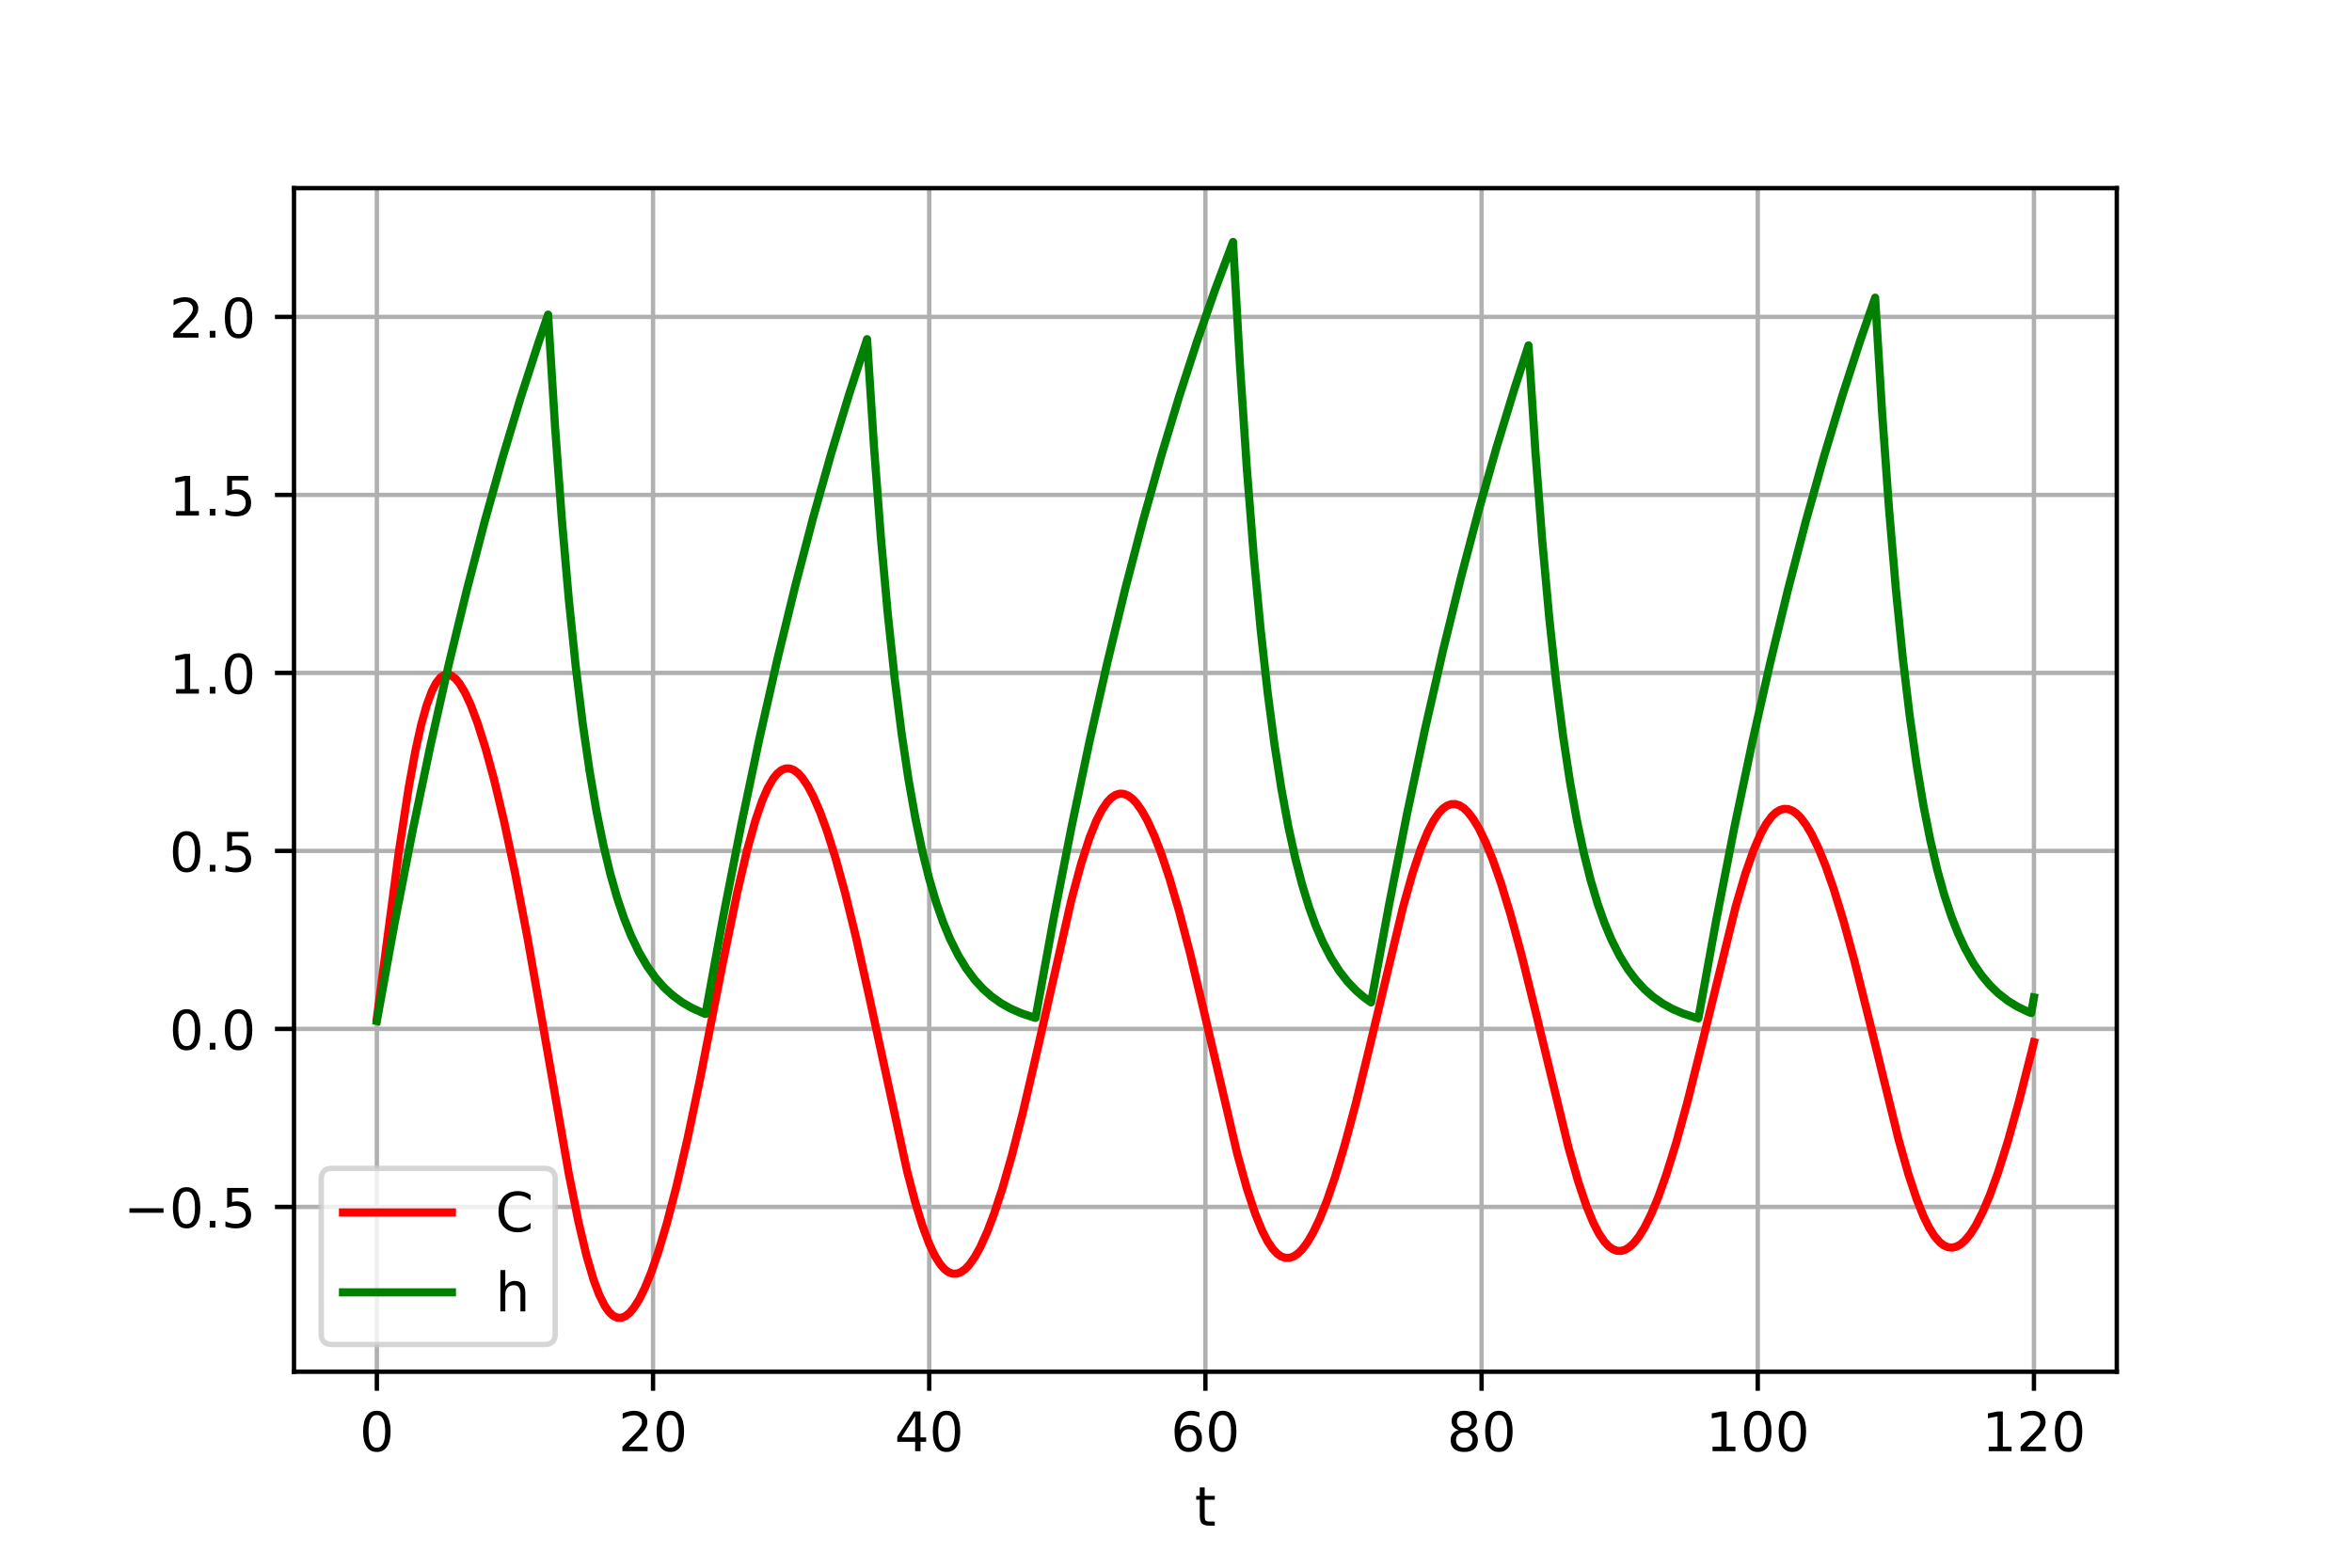 <?xml version="1.0" encoding="utf-8" standalone="no"?>
<!DOCTYPE svg PUBLIC "-//W3C//DTD SVG 1.1//EN"
  "http://www.w3.org/Graphics/SVG/1.1/DTD/svg11.dtd">
<!-- Created with matplotlib (http://matplotlib.org/) -->
<svg height="288pt" version="1.1" viewBox="0 0 432 288" width="432pt" xmlns="http://www.w3.org/2000/svg" xmlns:xlink="http://www.w3.org/1999/xlink">
 <defs>
  <style type="text/css">
*{stroke-linecap:butt;stroke-linejoin:round;}
  </style>
 </defs>
 <g id="figure_1">
  <g id="patch_1">
   <path d="M 0 288 
L 432 288 
L 432 0 
L 0 0 
z
" style="fill:#ffffff;"/>
  </g>
  <g id="axes_1">
   <g id="patch_2">
    <path d="M 54 252 
L 388.8 252 
L 388.8 34.56 
L 54 34.56 
z
" style="fill:#ffffff;"/>
   </g>
   <g id="matplotlib.axis_1">
    <g id="xtick_1">
     <g id="line2d_1">
      <path clip-path="url(#pdfd8058421)" d="M 69.218 252 
L 69.218 34.56 
" style="fill:none;stroke:#b0b0b0;stroke-linecap:square;stroke-width:0.8;"/>
     </g>
     <g id="line2d_2">
      <defs>
       <path d="M 0 0 
L 0 3.5 
" id="m13533d8927" style="stroke:#000000;stroke-width:0.8;"/>
      </defs>
      <g>
       <use style="stroke:#000000;stroke-width:0.8;" x="69.218" xlink:href="#m13533d8927" y="252"/>
      </g>
     </g>
     <g id="text_1">
      <!-- 0 -->
      <defs>
       <path d="M 31.781 66.406 
Q 24.172 66.406 20.328 58.906 
Q 16.5 51.422 16.5 36.375 
Q 16.5 21.391 20.328 13.891 
Q 24.172 6.391 31.781 6.391 
Q 39.453 6.391 43.281 13.891 
Q 47.125 21.391 47.125 36.375 
Q 47.125 51.422 43.281 58.906 
Q 39.453 66.406 31.781 66.406 
M 31.781 74.219 
Q 44.047 74.219 50.516 64.516 
Q 56.984 54.828 56.984 36.375 
Q 56.984 17.969 50.516 8.266 
Q 44.047 -1.422 31.781 -1.422 
Q 19.531 -1.422 13.062 8.266 
Q 6.594 17.969 6.594 36.375 
Q 6.594 54.828 13.062 64.516 
Q 19.531 74.219 31.781 74.219 
" id="DejaVuSans-30"/>
      </defs>
      <g transform="translate(66.037 266.598)scale(0.1 -0.1)">
       <use xlink:href="#DejaVuSans-30"/>
      </g>
     </g>
    </g>
    <g id="xtick_2">
     <g id="line2d_3">
      <path clip-path="url(#pdfd8058421)" d="M 119.945 252 
L 119.945 34.56 
" style="fill:none;stroke:#b0b0b0;stroke-linecap:square;stroke-width:0.8;"/>
     </g>
     <g id="line2d_4">
      <g>
       <use style="stroke:#000000;stroke-width:0.8;" x="119.945" xlink:href="#m13533d8927" y="252"/>
      </g>
     </g>
     <g id="text_2">
      <!-- 20 -->
      <defs>
       <path d="M 19.188 8.297 
L 53.609 8.297 
L 53.609 0 
L 7.328 0 
L 7.328 8.297 
Q 12.938 14.109 22.625 23.891 
Q 32.328 33.688 34.812 36.531 
Q 39.547 41.844 41.422 45.531 
Q 43.312 49.219 43.312 52.781 
Q 43.312 58.594 39.234 62.25 
Q 35.156 65.922 28.609 65.922 
Q 23.969 65.922 18.812 64.312 
Q 13.672 62.703 7.812 59.422 
L 7.812 69.391 
Q 13.766 71.781 18.938 73 
Q 24.125 74.219 28.422 74.219 
Q 39.75 74.219 46.484 68.547 
Q 53.219 62.891 53.219 53.422 
Q 53.219 48.922 51.531 44.891 
Q 49.859 40.875 45.406 35.406 
Q 44.188 33.984 37.641 27.219 
Q 31.109 20.453 19.188 8.297 
" id="DejaVuSans-32"/>
      </defs>
      <g transform="translate(113.583 266.598)scale(0.1 -0.1)">
       <use xlink:href="#DejaVuSans-32"/>
       <use x="63.623" xlink:href="#DejaVuSans-30"/>
      </g>
     </g>
    </g>
    <g id="xtick_3">
     <g id="line2d_5">
      <path clip-path="url(#pdfd8058421)" d="M 170.673 252 
L 170.673 34.56 
" style="fill:none;stroke:#b0b0b0;stroke-linecap:square;stroke-width:0.8;"/>
     </g>
     <g id="line2d_6">
      <g>
       <use style="stroke:#000000;stroke-width:0.8;" x="170.673" xlink:href="#m13533d8927" y="252"/>
      </g>
     </g>
     <g id="text_3">
      <!-- 40 -->
      <defs>
       <path d="M 37.797 64.312 
L 12.891 25.391 
L 37.797 25.391 
z
M 35.203 72.906 
L 47.609 72.906 
L 47.609 25.391 
L 58.016 25.391 
L 58.016 17.188 
L 47.609 17.188 
L 47.609 0 
L 37.797 0 
L 37.797 17.188 
L 4.891 17.188 
L 4.891 26.703 
z
" id="DejaVuSans-34"/>
      </defs>
      <g transform="translate(164.31 266.598)scale(0.1 -0.1)">
       <use xlink:href="#DejaVuSans-34"/>
       <use x="63.623" xlink:href="#DejaVuSans-30"/>
      </g>
     </g>
    </g>
    <g id="xtick_4">
     <g id="line2d_7">
      <path clip-path="url(#pdfd8058421)" d="M 221.4 252 
L 221.4 34.56 
" style="fill:none;stroke:#b0b0b0;stroke-linecap:square;stroke-width:0.8;"/>
     </g>
     <g id="line2d_8">
      <g>
       <use style="stroke:#000000;stroke-width:0.8;" x="221.4" xlink:href="#m13533d8927" y="252"/>
      </g>
     </g>
     <g id="text_4">
      <!-- 60 -->
      <defs>
       <path d="M 33.016 40.375 
Q 26.375 40.375 22.484 35.828 
Q 18.609 31.297 18.609 23.391 
Q 18.609 15.531 22.484 10.953 
Q 26.375 6.391 33.016 6.391 
Q 39.656 6.391 43.531 10.953 
Q 47.406 15.531 47.406 23.391 
Q 47.406 31.297 43.531 35.828 
Q 39.656 40.375 33.016 40.375 
M 52.594 71.297 
L 52.594 62.312 
Q 48.875 64.062 45.094 64.984 
Q 41.312 65.922 37.594 65.922 
Q 27.828 65.922 22.672 59.328 
Q 17.531 52.734 16.797 39.406 
Q 19.672 43.656 24.016 45.922 
Q 28.375 48.188 33.594 48.188 
Q 44.578 48.188 50.953 41.516 
Q 57.328 34.859 57.328 23.391 
Q 57.328 12.156 50.688 5.359 
Q 44.047 -1.422 33.016 -1.422 
Q 20.359 -1.422 13.672 8.266 
Q 6.984 17.969 6.984 36.375 
Q 6.984 53.656 15.188 63.938 
Q 23.391 74.219 37.203 74.219 
Q 40.922 74.219 44.703 73.484 
Q 48.484 72.75 52.594 71.297 
" id="DejaVuSans-36"/>
      </defs>
      <g transform="translate(215.037 266.598)scale(0.1 -0.1)">
       <use xlink:href="#DejaVuSans-36"/>
       <use x="63.623" xlink:href="#DejaVuSans-30"/>
      </g>
     </g>
    </g>
    <g id="xtick_5">
     <g id="line2d_9">
      <path clip-path="url(#pdfd8058421)" d="M 272.127 252 
L 272.127 34.56 
" style="fill:none;stroke:#b0b0b0;stroke-linecap:square;stroke-width:0.8;"/>
     </g>
     <g id="line2d_10">
      <g>
       <use style="stroke:#000000;stroke-width:0.8;" x="272.127" xlink:href="#m13533d8927" y="252"/>
      </g>
     </g>
     <g id="text_5">
      <!-- 80 -->
      <defs>
       <path d="M 31.781 34.625 
Q 24.75 34.625 20.719 30.859 
Q 16.703 27.094 16.703 20.516 
Q 16.703 13.922 20.719 10.156 
Q 24.75 6.391 31.781 6.391 
Q 38.812 6.391 42.859 10.172 
Q 46.922 13.969 46.922 20.516 
Q 46.922 27.094 42.891 30.859 
Q 38.875 34.625 31.781 34.625 
M 21.922 38.812 
Q 15.578 40.375 12.031 44.719 
Q 8.5 49.078 8.5 55.328 
Q 8.5 64.062 14.719 69.141 
Q 20.953 74.219 31.781 74.219 
Q 42.672 74.219 48.875 69.141 
Q 55.078 64.062 55.078 55.328 
Q 55.078 49.078 51.531 44.719 
Q 48 40.375 41.703 38.812 
Q 48.828 37.156 52.797 32.312 
Q 56.781 27.484 56.781 20.516 
Q 56.781 9.906 50.312 4.234 
Q 43.844 -1.422 31.781 -1.422 
Q 19.734 -1.422 13.25 4.234 
Q 6.781 9.906 6.781 20.516 
Q 6.781 27.484 10.781 32.312 
Q 14.797 37.156 21.922 38.812 
M 18.312 54.391 
Q 18.312 48.734 21.844 45.562 
Q 25.391 42.391 31.781 42.391 
Q 38.141 42.391 41.719 45.562 
Q 45.312 48.734 45.312 54.391 
Q 45.312 60.062 41.719 63.234 
Q 38.141 66.406 31.781 66.406 
Q 25.391 66.406 21.844 63.234 
Q 18.312 60.062 18.312 54.391 
" id="DejaVuSans-38"/>
      </defs>
      <g transform="translate(265.765 266.598)scale(0.1 -0.1)">
       <use xlink:href="#DejaVuSans-38"/>
       <use x="63.623" xlink:href="#DejaVuSans-30"/>
      </g>
     </g>
    </g>
    <g id="xtick_6">
     <g id="line2d_11">
      <path clip-path="url(#pdfd8058421)" d="M 322.855 252 
L 322.855 34.56 
" style="fill:none;stroke:#b0b0b0;stroke-linecap:square;stroke-width:0.8;"/>
     </g>
     <g id="line2d_12">
      <g>
       <use style="stroke:#000000;stroke-width:0.8;" x="322.855" xlink:href="#m13533d8927" y="252"/>
      </g>
     </g>
     <g id="text_6">
      <!-- 100 -->
      <defs>
       <path d="M 12.406 8.297 
L 28.516 8.297 
L 28.516 63.922 
L 10.984 60.406 
L 10.984 69.391 
L 28.422 72.906 
L 38.281 72.906 
L 38.281 8.297 
L 54.391 8.297 
L 54.391 0 
L 12.406 0 
z
" id="DejaVuSans-31"/>
      </defs>
      <g transform="translate(313.311 266.598)scale(0.1 -0.1)">
       <use xlink:href="#DejaVuSans-31"/>
       <use x="63.623" xlink:href="#DejaVuSans-30"/>
       <use x="127.246" xlink:href="#DejaVuSans-30"/>
      </g>
     </g>
    </g>
    <g id="xtick_7">
     <g id="line2d_13">
      <path clip-path="url(#pdfd8058421)" d="M 373.582 252 
L 373.582 34.56 
" style="fill:none;stroke:#b0b0b0;stroke-linecap:square;stroke-width:0.8;"/>
     </g>
     <g id="line2d_14">
      <g>
       <use style="stroke:#000000;stroke-width:0.8;" x="373.582" xlink:href="#m13533d8927" y="252"/>
      </g>
     </g>
     <g id="text_7">
      <!-- 120 -->
      <g transform="translate(364.038 266.598)scale(0.1 -0.1)">
       <use xlink:href="#DejaVuSans-31"/>
       <use x="63.623" xlink:href="#DejaVuSans-32"/>
       <use x="127.246" xlink:href="#DejaVuSans-30"/>
      </g>
     </g>
    </g>
    <g id="text_8">
     <!-- t -->
     <defs>
      <path d="M 18.312 70.219 
L 18.312 54.688 
L 36.812 54.688 
L 36.812 47.703 
L 18.312 47.703 
L 18.312 18.016 
Q 18.312 11.328 20.141 9.422 
Q 21.969 7.516 27.594 7.516 
L 36.812 7.516 
L 36.812 0 
L 27.594 0 
Q 17.188 0 13.234 3.875 
Q 9.281 7.766 9.281 18.016 
L 9.281 47.703 
L 2.688 47.703 
L 2.688 54.688 
L 9.281 54.688 
L 9.281 70.219 
z
" id="DejaVuSans-74"/>
     </defs>
     <g transform="translate(219.44 280.277)scale(0.1 -0.1)">
      <use xlink:href="#DejaVuSans-74"/>
     </g>
    </g>
   </g>
   <g id="matplotlib.axis_2">
    <g id="ytick_1">
     <g id="line2d_15">
      <path clip-path="url(#pdfd8058421)" d="M 54 221.723 
L 388.8 221.723 
" style="fill:none;stroke:#b0b0b0;stroke-linecap:square;stroke-width:0.8;"/>
     </g>
     <g id="line2d_16">
      <defs>
       <path d="M 0 0 
L -3.5 0 
" id="m4c299b1a65" style="stroke:#000000;stroke-width:0.8;"/>
      </defs>
      <g>
       <use style="stroke:#000000;stroke-width:0.8;" x="54" xlink:href="#m4c299b1a65" y="221.723"/>
      </g>
     </g>
     <g id="text_9">
      <!-- −0.5 -->
      <defs>
       <path d="M 10.594 35.5 
L 73.188 35.5 
L 73.188 27.203 
L 10.594 27.203 
z
" id="DejaVuSans-2212"/>
       <path d="M 10.688 12.406 
L 21 12.406 
L 21 0 
L 10.688 0 
z
" id="DejaVuSans-2e"/>
       <path d="M 10.797 72.906 
L 49.516 72.906 
L 49.516 64.594 
L 19.828 64.594 
L 19.828 46.734 
Q 21.969 47.469 24.109 47.828 
Q 26.266 48.188 28.422 48.188 
Q 40.625 48.188 47.75 41.5 
Q 54.891 34.812 54.891 23.391 
Q 54.891 11.625 47.562 5.094 
Q 40.234 -1.422 26.906 -1.422 
Q 22.312 -1.422 17.547 -0.641 
Q 12.797 0.141 7.719 1.703 
L 7.719 11.625 
Q 12.109 9.234 16.797 8.062 
Q 21.484 6.891 26.703 6.891 
Q 35.156 6.891 40.078 11.328 
Q 45.016 15.766 45.016 23.391 
Q 45.016 31 40.078 35.438 
Q 35.156 39.891 26.703 39.891 
Q 22.75 39.891 18.812 39.016 
Q 14.891 38.141 10.797 36.281 
z
" id="DejaVuSans-35"/>
      </defs>
      <g transform="translate(22.717 225.522)scale(0.1 -0.1)">
       <use xlink:href="#DejaVuSans-2212"/>
       <use x="83.789" xlink:href="#DejaVuSans-30"/>
       <use x="147.412" xlink:href="#DejaVuSans-2e"/>
       <use x="179.199" xlink:href="#DejaVuSans-35"/>
      </g>
     </g>
    </g>
    <g id="ytick_2">
     <g id="line2d_17">
      <path clip-path="url(#pdfd8058421)" d="M 54 189.022 
L 388.8 189.022 
" style="fill:none;stroke:#b0b0b0;stroke-linecap:square;stroke-width:0.8;"/>
     </g>
     <g id="line2d_18">
      <g>
       <use style="stroke:#000000;stroke-width:0.8;" x="54" xlink:href="#m4c299b1a65" y="189.022"/>
      </g>
     </g>
     <g id="text_10">
      <!-- 0.0 -->
      <g transform="translate(31.097 192.821)scale(0.1 -0.1)">
       <use xlink:href="#DejaVuSans-30"/>
       <use x="63.623" xlink:href="#DejaVuSans-2e"/>
       <use x="95.41" xlink:href="#DejaVuSans-30"/>
      </g>
     </g>
    </g>
    <g id="ytick_3">
     <g id="line2d_19">
      <path clip-path="url(#pdfd8058421)" d="M 54 156.321 
L 388.8 156.321 
" style="fill:none;stroke:#b0b0b0;stroke-linecap:square;stroke-width:0.8;"/>
     </g>
     <g id="line2d_20">
      <g>
       <use style="stroke:#000000;stroke-width:0.8;" x="54" xlink:href="#m4c299b1a65" y="156.321"/>
      </g>
     </g>
     <g id="text_11">
      <!-- 0.5 -->
      <g transform="translate(31.097 160.121)scale(0.1 -0.1)">
       <use xlink:href="#DejaVuSans-30"/>
       <use x="63.623" xlink:href="#DejaVuSans-2e"/>
       <use x="95.41" xlink:href="#DejaVuSans-35"/>
      </g>
     </g>
    </g>
    <g id="ytick_4">
     <g id="line2d_21">
      <path clip-path="url(#pdfd8058421)" d="M 54 123.621 
L 388.8 123.621 
" style="fill:none;stroke:#b0b0b0;stroke-linecap:square;stroke-width:0.8;"/>
     </g>
     <g id="line2d_22">
      <g>
       <use style="stroke:#000000;stroke-width:0.8;" x="54" xlink:href="#m4c299b1a65" y="123.621"/>
      </g>
     </g>
     <g id="text_12">
      <!-- 1.0 -->
      <g transform="translate(31.097 127.42)scale(0.1 -0.1)">
       <use xlink:href="#DejaVuSans-31"/>
       <use x="63.623" xlink:href="#DejaVuSans-2e"/>
       <use x="95.41" xlink:href="#DejaVuSans-30"/>
      </g>
     </g>
    </g>
    <g id="ytick_5">
     <g id="line2d_23">
      <path clip-path="url(#pdfd8058421)" d="M 54 90.92 
L 388.8 90.92 
" style="fill:none;stroke:#b0b0b0;stroke-linecap:square;stroke-width:0.8;"/>
     </g>
     <g id="line2d_24">
      <g>
       <use style="stroke:#000000;stroke-width:0.8;" x="54" xlink:href="#m4c299b1a65" y="90.92"/>
      </g>
     </g>
     <g id="text_13">
      <!-- 1.5 -->
      <g transform="translate(31.097 94.719)scale(0.1 -0.1)">
       <use xlink:href="#DejaVuSans-31"/>
       <use x="63.623" xlink:href="#DejaVuSans-2e"/>
       <use x="95.41" xlink:href="#DejaVuSans-35"/>
      </g>
     </g>
    </g>
    <g id="ytick_6">
     <g id="line2d_25">
      <path clip-path="url(#pdfd8058421)" d="M 54 58.219 
L 388.8 58.219 
" style="fill:none;stroke:#b0b0b0;stroke-linecap:square;stroke-width:0.8;"/>
     </g>
     <g id="line2d_26">
      <g>
       <use style="stroke:#000000;stroke-width:0.8;" x="54" xlink:href="#m4c299b1a65" y="58.219"/>
      </g>
     </g>
     <g id="text_14">
      <!-- 2.0 -->
      <g transform="translate(31.097 62.019)scale(0.1 -0.1)">
       <use xlink:href="#DejaVuSans-32"/>
       <use x="63.623" xlink:href="#DejaVuSans-2e"/>
       <use x="95.41" xlink:href="#DejaVuSans-30"/>
      </g>
     </g>
    </g>
   </g>
   <g id="line2d_27">
    <path clip-path="url(#pdfd8058421)" d="M 69.218 187.06 
L 73.276 156.354 
L 75.052 144.765 
L 76.32 137.83 
L 77.335 133.252 
L 78.349 129.599 
L 79.364 126.88 
L 80.125 125.44 
L 80.885 124.488 
L 81.393 124.112 
L 81.9 123.931 
L 82.407 123.935 
L 82.915 124.115 
L 83.675 124.694 
L 84.436 125.614 
L 85.451 127.322 
L 86.465 129.524 
L 87.734 132.891 
L 89.255 137.728 
L 90.777 143.336 
L 92.553 150.753 
L 94.582 160.276 
L 96.865 172.168 
L 99.655 187.995 
L 104.474 215.646 
L 106.249 224.475 
L 107.771 230.854 
L 109.039 235.147 
L 110.054 237.851 
L 111.068 239.885 
L 111.829 240.973 
L 112.59 241.695 
L 113.351 242.062 
L 114.112 242.089 
L 114.873 241.793 
L 115.634 241.191 
L 116.395 240.303 
L 117.409 238.701 
L 118.424 236.659 
L 119.692 233.54 
L 120.96 229.849 
L 122.482 224.735 
L 124.257 217.924 
L 126.286 209.164 
L 128.569 198.294 
L 132.627 177.58 
L 135.417 163.918 
L 137.193 156.309 
L 138.715 150.821 
L 139.983 147.125 
L 140.997 144.794 
L 142.012 143.039 
L 142.773 142.101 
L 143.534 141.484 
L 144.295 141.18 
L 145.055 141.179 
L 145.816 141.469 
L 146.577 142.037 
L 147.338 142.87 
L 148.353 144.368 
L 149.367 146.281 
L 150.635 149.209 
L 151.904 152.685 
L 153.425 157.511 
L 155.201 163.949 
L 157.23 172.221 
L 159.766 183.62 
L 166.615 215.178 
L 168.136 220.977 
L 169.405 225.112 
L 170.673 228.511 
L 171.687 230.658 
L 172.702 232.278 
L 173.463 233.143 
L 174.224 233.711 
L 174.985 233.988 
L 175.745 233.982 
L 176.506 233.702 
L 177.267 233.158 
L 178.028 232.364 
L 179.043 230.933 
L 180.057 229.104 
L 181.325 226.299 
L 182.594 222.964 
L 184.115 218.325 
L 185.891 212.134 
L 187.92 204.182 
L 190.456 193.251 
L 196.797 165.264 
L 198.573 158.688 
L 200.095 153.967 
L 201.363 150.798 
L 202.377 148.807 
L 203.392 147.317 
L 204.153 146.532 
L 204.914 146.029 
L 205.675 145.803 
L 206.435 145.848 
L 207.196 146.155 
L 207.957 146.715 
L 208.718 147.516 
L 209.733 148.942 
L 210.747 150.754 
L 212.015 153.521 
L 213.284 156.804 
L 214.805 161.361 
L 216.581 167.432 
L 218.61 175.212 
L 221.146 185.869 
L 227.234 211.902 
L 229.009 218.309 
L 230.531 222.929 
L 231.799 226.048 
L 232.814 228.022 
L 233.828 229.512 
L 234.589 230.309 
L 235.35 230.833 
L 236.111 231.086 
L 236.872 231.075 
L 237.633 230.808 
L 238.394 230.293 
L 239.155 229.54 
L 240.169 228.183 
L 241.184 226.446 
L 242.452 223.776 
L 243.72 220.595 
L 245.242 216.165 
L 247.017 210.248 
L 249.046 202.652 
L 251.583 192.235 
L 257.67 166.743 
L 259.445 160.447 
L 260.967 155.892 
L 262.235 152.805 
L 263.25 150.843 
L 264.265 149.351 
L 265.025 148.545 
L 265.786 148.008 
L 266.547 147.735 
L 267.308 147.722 
L 268.069 147.962 
L 268.83 148.446 
L 269.591 149.166 
L 270.605 150.474 
L 271.62 152.16 
L 272.888 154.762 
L 274.156 157.873 
L 275.678 162.214 
L 277.454 168.025 
L 279.483 175.493 
L 282.019 185.746 
L 288.106 210.872 
L 289.882 217.095 
L 291.404 221.607 
L 292.672 224.675 
L 293.686 226.632 
L 294.701 228.126 
L 295.462 228.939 
L 296.223 229.488 
L 296.984 229.775 
L 297.745 229.805 
L 298.505 229.586 
L 299.266 229.124 
L 300.027 228.429 
L 301.042 227.156 
L 302.056 225.507 
L 303.325 222.953 
L 304.593 219.893 
L 306.115 215.614 
L 307.89 209.88 
L 309.919 202.502 
L 312.455 192.365 
L 318.796 166.556 
L 320.572 160.511 
L 322.094 156.166 
L 323.362 153.242 
L 324.376 151.4 
L 325.391 150.016 
L 326.152 149.284 
L 326.913 148.813 
L 327.674 148.599 
L 328.435 148.638 
L 329.195 148.923 
L 329.956 149.446 
L 330.717 150.198 
L 331.732 151.541 
L 332.746 153.252 
L 334.015 155.874 
L 335.283 158.992 
L 336.805 163.328 
L 338.58 169.112 
L 340.609 176.521 
L 343.399 187.699 
L 348.725 209.367 
L 350.501 215.633 
L 352.023 220.238 
L 353.291 223.419 
L 354.305 225.485 
L 355.32 227.104 
L 356.335 228.263 
L 357.095 228.829 
L 357.856 229.138 
L 358.617 229.194 
L 359.378 229.003 
L 360.139 228.573 
L 360.9 227.911 
L 361.915 226.684 
L 362.929 225.084 
L 364.197 222.594 
L 365.465 219.601 
L 366.987 215.403 
L 368.763 209.766 
L 370.792 202.501 
L 373.328 192.508 
L 373.582 191.47 
L 373.582 191.47 
" style="fill:none;stroke:#ff0000;stroke-linecap:square;stroke-width:1.5;"/>
   </g>
   <g id="line2d_28">
    <path clip-path="url(#pdfd8058421)" d="M 69.218 187.569 
L 72.515 169.394 
L 75.813 152.488 
L 79.11 136.764 
L 82.407 122.138 
L 85.705 108.535 
L 89.002 95.881 
L 92.299 84.112 
L 95.596 73.164 
L 98.894 62.982 
L 100.669 57.797 
L 101.937 78.258 
L 103.205 95.528 
L 104.474 110.106 
L 105.742 122.41 
L 107.01 132.796 
L 108.278 141.563 
L 109.546 148.963 
L 110.815 155.209 
L 112.083 160.481 
L 113.351 164.931 
L 114.619 168.687 
L 115.887 171.858 
L 117.409 175.017 
L 118.931 177.595 
L 120.453 179.698 
L 121.975 181.414 
L 123.496 182.814 
L 125.272 184.126 
L 127.047 185.16 
L 129.076 186.078 
L 129.584 186.271 
L 132.881 168.186 
L 136.178 151.365 
L 139.475 135.72 
L 142.773 121.167 
L 146.07 107.631 
L 149.367 95.041 
L 152.665 83.33 
L 155.962 72.437 
L 159.259 62.306 
L 160.527 82.063 
L 161.795 98.74 
L 163.064 112.817 
L 164.332 124.699 
L 165.6 134.728 
L 166.868 143.194 
L 168.136 150.339 
L 169.405 156.371 
L 170.673 161.462 
L 171.941 165.759 
L 173.209 169.386 
L 174.477 172.448 
L 175.999 175.498 
L 177.521 177.987 
L 179.043 180.018 
L 180.565 181.676 
L 182.086 183.028 
L 183.862 184.294 
L 185.637 185.293 
L 187.666 186.179 
L 189.949 186.926 
L 190.203 186.996 
L 193.5 168.861 
L 196.797 151.993 
L 200.095 136.304 
L 203.392 121.71 
L 206.689 108.136 
L 209.986 95.51 
L 213.284 83.767 
L 216.581 72.844 
L 219.878 62.684 
L 223.175 53.234 
L 226.473 44.444 
L 227.741 66.986 
L 229.009 86.014 
L 230.277 102.075 
L 231.545 115.632 
L 232.814 127.075 
L 234.082 136.734 
L 235.35 144.886 
L 236.618 151.768 
L 237.886 157.577 
L 239.155 162.48 
L 240.423 166.618 
L 241.691 170.111 
L 242.959 173.06 
L 244.481 175.998 
L 246.003 178.395 
L 247.525 180.351 
L 249.046 181.947 
L 250.568 183.249 
L 251.836 184.149 
L 255.134 166.213 
L 258.431 149.53 
L 261.728 134.012 
L 265.025 119.579 
L 268.323 106.154 
L 271.62 93.667 
L 274.917 82.052 
L 278.215 71.249 
L 280.751 63.455 
L 282.019 83.033 
L 283.287 99.559 
L 284.555 113.508 
L 285.824 125.282 
L 287.092 135.221 
L 288.36 143.609 
L 289.628 150.69 
L 290.896 156.667 
L 292.165 161.712 
L 293.433 165.97 
L 294.701 169.564 
L 295.969 172.598 
L 297.491 175.621 
L 299.013 178.087 
L 300.535 180.1 
L 302.056 181.742 
L 303.578 183.082 
L 305.354 184.337 
L 307.129 185.327 
L 309.158 186.204 
L 311.441 186.945 
L 311.948 187.082 
L 315.245 168.941 
L 318.543 152.067 
L 321.84 136.372 
L 325.137 121.774 
L 328.435 108.195 
L 331.732 95.566 
L 335.029 83.818 
L 338.326 72.892 
L 341.624 62.728 
L 344.414 54.685 
L 345.682 75.631 
L 346.95 93.311 
L 348.218 108.234 
L 349.486 120.831 
L 350.755 131.463 
L 352.023 140.438 
L 353.291 148.013 
L 354.559 154.407 
L 355.827 159.804 
L 357.095 164.36 
L 358.364 168.205 
L 359.632 171.451 
L 360.9 174.191 
L 362.422 176.92 
L 363.944 179.148 
L 365.465 180.965 
L 366.987 182.448 
L 368.763 183.837 
L 370.538 184.932 
L 372.567 185.904 
L 373.075 186.108 
L 373.582 183.242 
L 373.582 183.242 
" style="fill:none;stroke:#008000;stroke-linecap:square;stroke-width:1.5;"/>
   </g>
   <g id="patch_3">
    <path d="M 54 252 
L 54 34.56 
" style="fill:none;stroke:#000000;stroke-linecap:square;stroke-linejoin:miter;stroke-width:0.8;"/>
   </g>
   <g id="patch_4">
    <path d="M 388.8 252 
L 388.8 34.56 
" style="fill:none;stroke:#000000;stroke-linecap:square;stroke-linejoin:miter;stroke-width:0.8;"/>
   </g>
   <g id="patch_5">
    <path d="M 54 252 
L 388.8 252 
" style="fill:none;stroke:#000000;stroke-linecap:square;stroke-linejoin:miter;stroke-width:0.8;"/>
   </g>
   <g id="patch_6">
    <path d="M 54 34.56 
L 388.8 34.56 
" style="fill:none;stroke:#000000;stroke-linecap:square;stroke-linejoin:miter;stroke-width:0.8;"/>
   </g>
   <g id="legend_1">
    <g id="patch_7">
     <path d="M 61 247 
L 99.983 247 
Q 101.983 247 101.983 245 
L 101.983 216.644 
Q 101.983 214.644 99.983 214.644 
L 61 214.644 
Q 59 214.644 59 216.644 
L 59 245 
Q 59 247 61 247 
z
" style="fill:#ffffff;opacity:0.8;stroke:#cccccc;stroke-linejoin:miter;"/>
    </g>
    <g id="line2d_29">
     <path d="M 63 222.742 
L 83 222.742 
" style="fill:none;stroke:#ff0000;stroke-linecap:square;stroke-width:1.5;"/>
    </g>
    <g id="line2d_30"/>
    <g id="text_15">
     <!-- C -->
     <defs>
      <path d="M 64.406 67.281 
L 64.406 56.891 
Q 59.422 61.531 53.781 63.812 
Q 48.141 66.109 41.797 66.109 
Q 29.297 66.109 22.656 58.469 
Q 16.016 50.828 16.016 36.375 
Q 16.016 21.969 22.656 14.328 
Q 29.297 6.688 41.797 6.688 
Q 48.141 6.688 53.781 8.984 
Q 59.422 11.281 64.406 15.922 
L 64.406 5.609 
Q 59.234 2.094 53.438 0.328 
Q 47.656 -1.422 41.219 -1.422 
Q 24.656 -1.422 15.125 8.703 
Q 5.609 18.844 5.609 36.375 
Q 5.609 53.953 15.125 64.078 
Q 24.656 74.219 41.219 74.219 
Q 47.75 74.219 53.531 72.484 
Q 59.328 70.75 64.406 67.281 
" id="DejaVuSans-43"/>
     </defs>
     <g transform="translate(91 226.242)scale(0.1 -0.1)">
      <use xlink:href="#DejaVuSans-43"/>
     </g>
    </g>
    <g id="line2d_31">
     <path d="M 63 237.42 
L 83 237.42 
" style="fill:none;stroke:#008000;stroke-linecap:square;stroke-width:1.5;"/>
    </g>
    <g id="line2d_32"/>
    <g id="text_16">
     <!-- h -->
     <defs>
      <path d="M 54.891 33.016 
L 54.891 0 
L 45.906 0 
L 45.906 32.719 
Q 45.906 40.484 42.875 44.328 
Q 39.844 48.188 33.797 48.188 
Q 26.516 48.188 22.312 43.547 
Q 18.109 38.922 18.109 30.906 
L 18.109 0 
L 9.078 0 
L 9.078 75.984 
L 18.109 75.984 
L 18.109 46.188 
Q 21.344 51.125 25.703 53.562 
Q 30.078 56 35.797 56 
Q 45.219 56 50.047 50.172 
Q 54.891 44.344 54.891 33.016 
" id="DejaVuSans-68"/>
     </defs>
     <g transform="translate(91 240.92)scale(0.1 -0.1)">
      <use xlink:href="#DejaVuSans-68"/>
     </g>
    </g>
   </g>
  </g>
 </g>
 <defs>
  <clipPath id="pdfd8058421">
   <rect height="217.44" width="334.8" x="54" y="34.56"/>
  </clipPath>
 </defs>
</svg>

